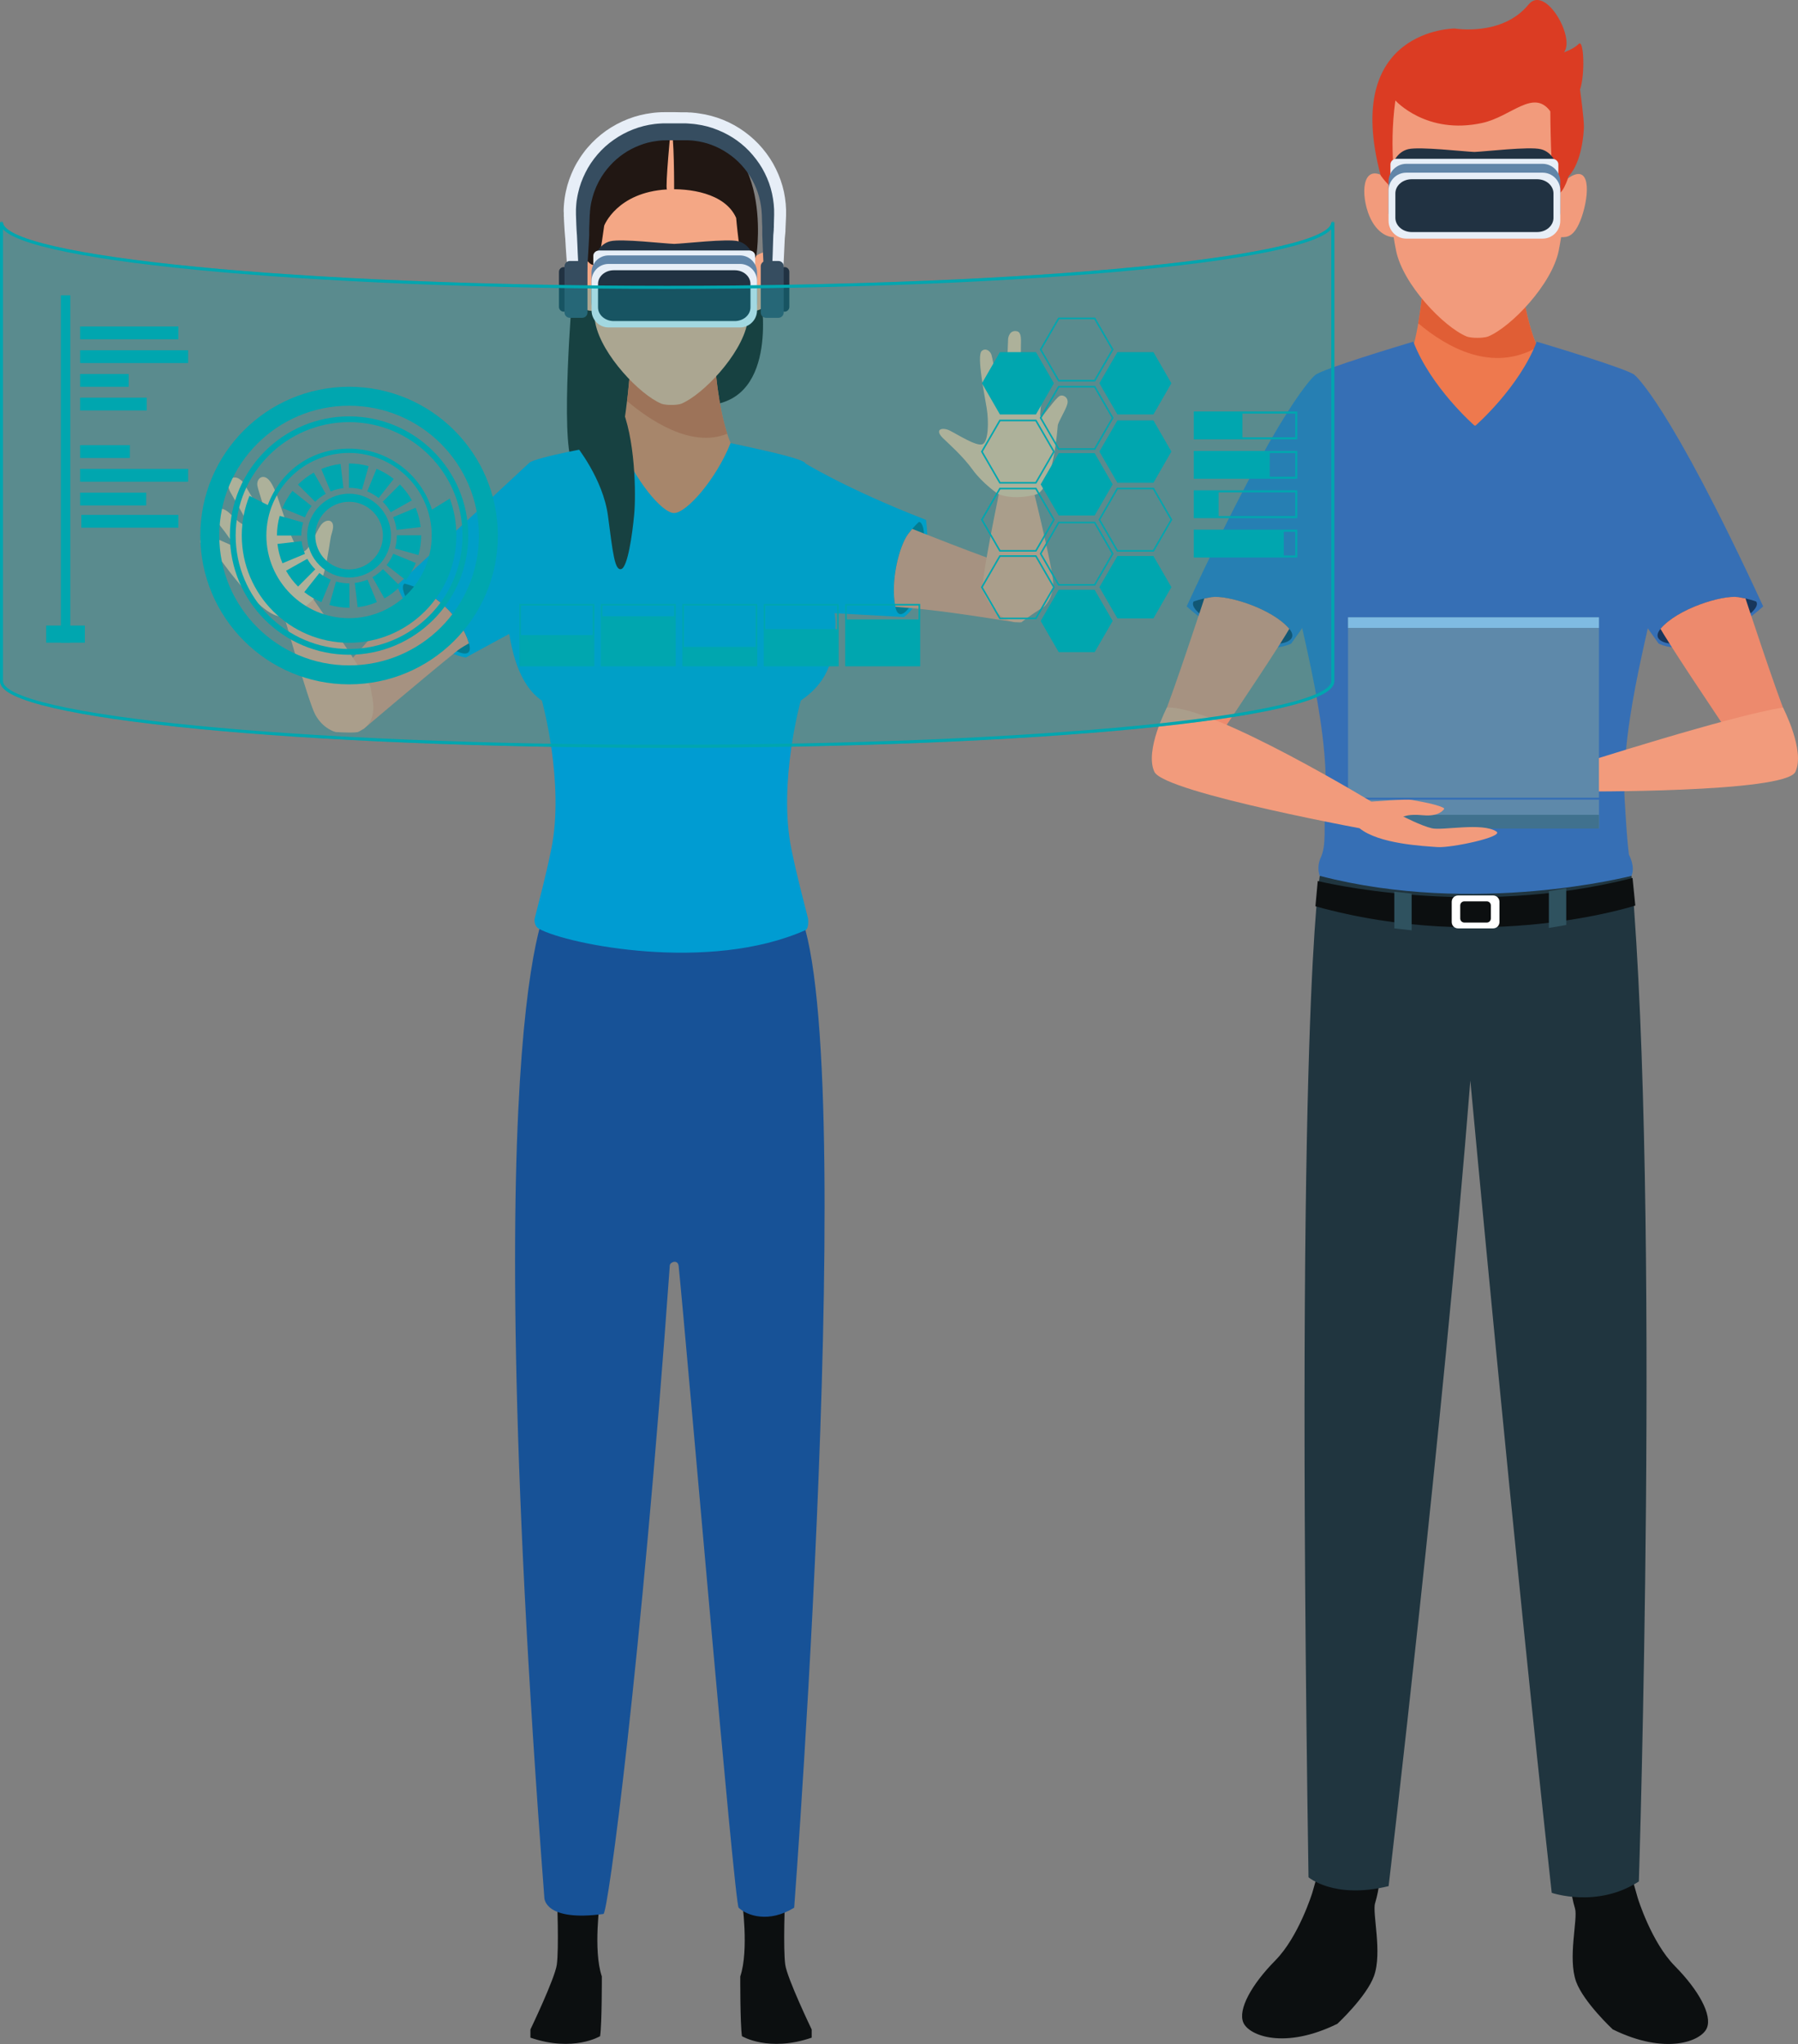 <svg width="449.627" height="511.136" viewBox="0 0 449.627 511.136" fill="none" xmlns="http://www.w3.org/2000/svg" xmlns:xlink="http://www.w3.org/1999/xlink">
	<rect x="0" y="0" width="449.627" height="511.136" fill="#808080" stroke="none"/>
	<desc>
			Created with Pixso.
	</desc>
	<defs/>
	<path id="Vector" d="M408.74 93.76C408.74 93.76 417.15 100.21 440.92 151.64C440.92 151.64 425.62 165.87 414.78 160.95C414.78 160.95 401.62 142.56 400.83 140.35C400.83 140.35 398.28 108.69 408.74 93.76Z" fill="#366FB5" fill-opacity="1" fill-rule="nonzero"/>
	<path id="Vector" d="M436.91 154.04C435.04 155.38 427.19 159.82 424.53 160.47C421.96 161.09 419.4 161.24 417.52 160.94C414.9 160.53 413.57 159.27 415.25 157.26C419.49 152.24 430.62 148.78 434.69 149.34C437.35 149.7 439.18 150.43 439.18 150.43C439.78 151.36 438.74 152.74 436.91 154.04Z" fill="#18365C" fill-opacity="1" fill-rule="nonzero"/>
	<path id="Vector" d="M436.74 189.93C436.74 189.93 423.24 170.02 417.5 160.92C416.41 159.19 415.6 157.9 415.24 157.25C419.47 152.22 430.6 148.76 434.67 149.32L436.5 149.66C436.5 149.66 444.12 172.88 446.66 178.95C446.66 178.95 438.96 188.35 436.74 189.93Z" fill="#ED8A6D" fill-opacity="1" fill-rule="nonzero"/>
	<path id="Vector" d="M328.92 93.76C328.92 93.76 320.51 100.21 296.75 151.64C296.75 151.64 312.04 165.87 322.88 160.95C322.88 160.95 336.05 142.56 336.84 140.35C336.84 140.35 339.39 108.69 328.92 93.76Z" fill="#366FB5" fill-opacity="1" fill-rule="nonzero"/>
	<path id="Vector" d="M300.76 154.04C302.64 155.38 310.47 159.82 313.15 160.47C315.71 161.09 318.28 161.24 320.16 160.94C322.77 160.53 324.11 159.27 322.42 157.26C318.19 152.24 307.06 148.78 302.99 149.34C300.33 149.7 298.49 150.43 298.49 150.43C297.9 151.36 298.93 152.74 300.77 154.04L300.76 154.04Z" fill="#18365C" fill-opacity="1" fill-rule="nonzero"/>
	<path id="Vector" d="M300.92 189.93C300.92 189.93 314.42 170.02 320.16 160.92C321.25 159.19 322.06 157.9 322.42 157.25C318.19 152.22 307.06 148.76 302.99 149.32L301.16 149.66C301.16 149.66 293.54 172.87 291.01 178.95C291.01 178.95 298.7 188.35 300.92 189.93Z" fill="#ED8A6D" fill-opacity="1" fill-rule="nonzero"/>
	<path id="Vector" d="M393.87 477.28C394.62 479.81 392 489.64 394.14 495.55C396.04 500.72 403.3 507.48 403.3 507.48C416.5 513.98 425.4 510.46 426.82 507.19C428.25 503.93 424.76 497.64 418.85 491.66C412.94 485.69 409.56 474.65 409.56 474.65L408.01 469.19C407.86 465.8 404.77 466.57 404.77 466.57C402.41 467.21 400.58 467.26 399.19 467.01C399.19 467.01 397.18 467.53 397.99 472.92C397.99 472.92 395.12 467.68 393.6 465.3C393.6 465.3 391.49 469.19 393.87 477.28Z" fill="#0C0F10" fill-opacity="1" fill-rule="nonzero"/>
	<path id="Vector" d="M343.87 475.88C343.12 478.42 345.73 488.24 343.59 494.15C341.71 499.33 334.44 506.08 334.44 506.08C321.24 512.58 312.34 509.06 310.93 505.8C309.5 502.53 312.99 496.24 318.9 490.26C324.81 484.29 328.19 473.25 328.19 473.25L329.74 467.79C329.9 464.4 332.98 465.19 332.98 465.19C335.35 465.81 337.17 465.86 338.57 465.62C338.57 465.62 340.57 466.13 339.77 471.54C339.77 471.54 342.64 466.3 344.15 463.92C344.15 463.92 346.27 467.8 343.88 475.9L343.87 475.88Z" fill="#0C0F10" fill-opacity="1" fill-rule="nonzero"/>
	<path id="Vector" d="M330.05 219.01C330.05 219.01 323.87 250.94 327.22 469.44C327.22 469.44 333.63 475 347.25 471.66C347.25 471.66 360.83 356.72 367.69 270.21C367.69 270.21 378.49 387.03 388.04 473.33C388.04 473.33 399.41 477.26 409.83 470.49C409.83 470.49 415.19 303.13 407.99 219.01C407.99 219.01 378.78 222.33 368.98 222.33C359.2 222.33 330.03 219.01 330.03 219.01L330.05 219.01Z" fill="#20353F" fill-opacity="1" fill-rule="nonzero"/>
	<path id="Vector" d="M329.53 220.31C329.53 220.31 368.04 229.91 408.25 219.55L408.94 226.45C408.94 226.45 371.75 238.57 328.95 226.63L329.53 220.31Z" fill="#0C0F10" fill-opacity="1" fill-rule="nonzero"/>
	<path id="Vector" d="M353.01 232.64L348.68 232.16L348.68 222.99L353.01 223.46L353.01 232.64Z" fill="#2F525F" fill-opacity="1" fill-rule="nonzero"/>
	<path id="Vector" d="M364.61 223.93L373.39 223.93C374.26 223.93 374.97 224.63 374.97 225.51L374.97 230.58C374.97 231.45 374.26 232.16 373.39 232.16L364.61 232.16C363.74 232.16 363.03 231.45 363.03 230.58L363.03 225.51C363.03 224.63 363.74 223.93 364.61 223.93Z" fill="#FFFFFF" fill-opacity="1" fill-rule="evenodd"/>
	<path id="Vector" d="M366.17 225.4L371.81 225.4C372.37 225.4 372.82 225.86 372.82 226.42L372.82 229.68C372.82 230.24 372.37 230.7 371.81 230.7L366.17 230.7C365.61 230.7 365.16 230.24 365.16 229.68L365.16 226.42C365.16 225.86 365.61 225.4 366.17 225.4Z" fill="#0C0F10" fill-opacity="1" fill-rule="nonzero"/>
	<path id="Vector" d="M391.67 231.31L387.33 232.05L387.33 222.86L391.67 222.12L391.67 231.31Z" fill="#2F525F" fill-opacity="1" fill-rule="nonzero"/>
	<path id="Vector" d="M387.71 88.87C386.4 88.54 384.96 87.81 384.96 87.81C378.12 74.29 379.34 44.39 379.34 44.39C379.34 44.39 356.96 58.04 356.76 61.16C356 73.64 354.42 85.21 352.42 89.45C352.2 89.9 351.35 90.4 350.09 90.93L350.09 117.49L387.05 111.88L387.69 88.88L387.71 88.87Z" fill="#EE794E" fill-opacity="1" fill-rule="nonzero"/>
	<path id="Vector" d="M356.76 61.16C356.32 68.46 355.59 75.46 354.66 80.85C361.92 86.97 373.22 93.27 384.47 86.8C378.17 72.86 379.34 44.39 379.34 44.39C379.34 44.39 356.96 58.04 356.76 61.16Z" fill="#E05E35" fill-opacity="1" fill-rule="nonzero"/>
	<path id="Vector" d="M330.29 214.45C331.75 211.13 330.99 207.44 331.43 200.18C332.64 180.03 323.62 151.83 323.59 146.25C323.49 120.17 328.94 93.77 328.94 93.77C330.62 92.29 350.18 86.41 353.43 85.44C357.82 96.92 368.75 106.44 368.75 106.44C368.78 106.42 368.83 106.39 368.86 106.38C368.91 106.39 368.94 106.42 368.97 106.44C368.97 106.44 379.9 96.93 384.29 85.44C387.55 86.41 407.1 92.3 408.78 93.77C408.78 93.77 414.25 120.17 414.13 146.25C414.1 151.83 405.08 180.03 406.29 200.18C406.73 207.44 406.92 210.11 407.34 213.71C407.34 213.71 409.01 216.67 407.98 219.02C407.98 219.02 368.97 229.17 330.03 219.02C330.03 219.02 329.14 217.03 330.27 214.45L330.29 214.45Z" fill="#366FB5" fill-opacity="1" fill-rule="nonzero"/>
	<path id="Vector" d="M445.87 176.94C445.87 176.94 451.48 187.7 448.98 193.01C446.47 198.31 394.31 197.92 394.31 197.92C394.31 197.92 394.1 194.7 394.28 191.31C394.28 191.31 432.78 178.95 445.87 176.94Z" fill="#F29B7C" fill-opacity="1" fill-rule="nonzero"/>
	<path id="Vector" d="M337.11 154.38L399.85 154.38L399.85 199.48L337.11 199.48L337.11 154.38Z" fill="#5E89AA" fill-opacity="1" fill-rule="evenodd"/>
	<path id="Vector" d="M337.11 154.38L399.85 154.38L399.85 157.02L337.11 157.02L337.11 154.38Z" fill="#7FBBE2" fill-opacity="1" fill-rule="evenodd"/>
	<path id="Vector" d="M339.93 199.97L399.87 199.97L399.87 207.18L339.93 207.18L339.93 199.97Z" fill="#5E89AA" fill-opacity="1" fill-rule="evenodd"/>
	<path id="Vector" d="M339.93 203.76L399.87 203.76L399.87 207.19L339.93 207.19L339.93 203.76Z" fill="#40718E" fill-opacity="1" fill-rule="evenodd"/>
	<path id="Vector" d="M391.67 44.89C391.94 36.94 391.55 30.8 391.55 30.8C390.82 18.26 380.1 15.92 369.45 16.22C358.81 15.92 348.07 18.26 347.36 30.8C347.36 30.8 346.96 36.92 347.24 44.89C341.03 40.18 340.1 47.37 342.12 53.18C343.88 58.16 347.01 59.33 348.51 59.3C348.7 60.44 348.89 61.58 349.12 62.69C350.84 71.16 361.07 81.78 366.74 84.13C366.74 84.13 367.42 84.48 369.45 84.48C371.47 84.48 372.17 84.13 372.17 84.13C377.84 81.78 388.07 71.16 389.79 62.69C390.01 61.58 390.21 60.44 390.39 59.3C391.91 59.33 393.75 59.32 395.51 54.35C397.53 48.54 397.9 40.18 391.69 44.89L391.67 44.89Z" fill="#F29B7C" fill-opacity="1" fill-rule="nonzero"/>
	<path id="Vector" d="M392.28 44.04C392.28 44.04 390.35 50.4 388.91 47.66C387.77 45.48 387.69 27.84 387.69 27.84C383.47 22.1 377.9 29.18 370.65 30.75C356.67 33.81 348.94 25.12 348.94 25.12C347.16 38.15 349.39 46.81 348.47 46.94C347.53 47.05 345.26 43.86 345.26 43.86C335.47 7.13 363.78 7.13 363.78 7.13C363.78 7.13 375.68 9.18 382.23 1.14C386.39 -3.96 393.99 9.37 391.11 13.08C391.11 13.08 393.52 12.27 394.8 10.98C396.09 9.69 396.41 18.7 395.12 22.4C395.12 22.4 396.15 29.83 396.09 31.89C396.04 33.12 395.65 40.44 392.28 44.06L392.28 44.04Z" fill="#DB3C23" fill-opacity="1" fill-rule="nonzero"/>
	<path id="Vector" d="M385.26 37.3C382.35 36.6 371.2 37.92 368.71 38C366.22 37.92 355.06 36.62 352.16 37.3C349.24 38 348.28 40.99 348.28 40.99L368.72 42.01L389.16 40.99C389.16 40.99 388.19 38 385.29 37.3L385.26 37.3Z" fill="#213242" fill-opacity="1" fill-rule="nonzero"/>
	<path id="Vector" d="M389.7 44.54C389.7 45.3 389.01 45.93 388.18 45.93L349.23 45.93C348.39 45.93 347.71 45.3 347.71 44.54L347.71 41.1C347.71 40.34 348.39 39.71 349.23 39.71L388.18 39.71C389.01 39.71 389.7 40.34 389.7 41.1L389.7 44.54Z" fill="#E7EEF7" fill-opacity="1" fill-rule="nonzero"/>
	<path id="Vector" d="M351.67 40.97L385.75 40.97C388.2 40.97 390.18 42.96 390.18 45.41L390.18 53.03C390.18 55.48 388.2 57.47 385.75 57.47L351.67 57.47C349.22 57.47 347.24 55.48 347.24 53.03L347.24 45.41C347.24 42.96 349.22 40.97 351.67 40.97Z" fill="#6185A8" fill-opacity="1" fill-rule="evenodd"/>
	<path id="Vector" d="M351.67 43.18L385.75 43.18C388.2 43.18 390.18 45.16 390.18 47.61L390.18 55.23C390.18 57.68 388.2 59.67 385.75 59.67L351.67 59.67C349.22 59.67 347.24 57.68 347.24 55.23L347.24 47.61C347.24 45.16 349.22 43.18 351.67 43.18Z" fill="#E7EEF7" fill-opacity="1" fill-rule="evenodd"/>
	<path id="Vector" d="M388.48 54.47C388.48 56.43 386.66 58.03 384.4 58.03L353.02 58.03C350.78 58.03 348.94 56.43 348.94 54.47L348.94 48.37C348.94 46.41 350.76 44.82 353.02 44.82L384.4 44.82C386.64 44.82 388.48 46.41 388.48 48.37L388.48 54.47Z" fill="#213242" fill-opacity="1" fill-rule="nonzero"/>
	<path id="Vector" d="M291.8 176.94C291.8 176.94 286.18 187.7 288.68 193.01C291.19 198.31 344.4 207.95 344.4 207.95C344.4 207.95 344.61 204.72 344.43 201.35C344.43 201.35 303.32 176.26 291.8 176.94Z" fill="#F29B7C" fill-opacity="1" fill-rule="nonzero"/>
	<path id="Vector" d="M342.94 200.45C342.94 200.45 351.63 199.78 353.02 200.03C354.42 200.27 357.09 200.76 358.78 201.23C360.46 201.71 361.31 202.08 361.13 202.3C360.95 202.55 359.87 204.23 355.89 203.87C351.91 203.5 351.4 204.22 350.87 204.16C350.87 204.16 355.39 206.5 358.05 207.12C360.71 207.76 370.71 205.6 374.21 207.94C376.2 209.26 362.88 212.07 359.49 211.83C356.12 211.58 344.79 211.07 339.96 207.1L342.95 200.44L342.94 200.45Z" fill="#F29B7C" fill-opacity="1" fill-rule="nonzero"/>
	<path id="Vector" d="M143.09 73.94C143.09 73.94 140.13 109.42 143.09 115.75L155.11 115.75L162.33 92.09L152.08 75.35L143.09 73.96L143.09 73.94Z" fill="#211713" fill-opacity="1" fill-rule="nonzero"/>
	<path id="Vector" d="M190.25 73.94C190.25 73.94 194.91 99.74 177.44 101.28L177.44 90.93L186.71 72.38L190.25 73.94Z" fill="#211713" fill-opacity="1" fill-rule="nonzero"/>
	<path id="Vector" d="M200.23 115.2C200.23 115.2 210.96 122.02 231.57 130.01C231.57 130.01 234.15 148.24 226.06 154.3C226.06 154.3 205.65 153.19 198.44 152.77C198.44 152.77 194.69 128.41 200.23 115.2Z" fill="#009CD2" fill-opacity="1" fill-rule="nonzero"/>
	<path id="Vector" d="M231.08 134.5C231.08 136.82 230.96 143.38 230.17 145.97C229.4 148.46 228.34 150.66 227.29 152.04C225.83 153.95 224.42 154.32 223.9 151.75C222.61 145.31 224.86 136.61 227.06 133.59C228.5 131.62 229.81 130.52 229.81 130.52C230.67 130.58 231.08 132.24 231.1 134.52L231.08 134.5Z" fill="#066B84" fill-opacity="1" fill-rule="nonzero"/>
	<path id="Vector" d="M254.01 155.64C254.01 155.64 235.72 152.62 227.29 152.03C225.68 151.9 224.49 151.81 223.9 151.74C222.61 145.3 224.86 136.6 227.06 133.58L228.11 132.25C228.11 132.25 246.44 139.56 251.49 141.02C251.49 141.02 254.01 152.88 254.01 155.62L254.01 155.64Z" fill="#ED8A6D" fill-opacity="1" fill-rule="nonzero"/>
	<path id="Vector" d="M250.51 120.03C250.51 120.03 245.01 146.07 245.77 147.77C246.53 149.47 249.57 156.05 255.43 155.62C255.43 155.62 257.43 153.95 261.12 151.71C261.12 151.71 263.38 149.73 263.38 145.84C263.38 142.43 258.08 121.15 258.08 121.15L250.51 120.01L250.51 120.03Z" fill="#F29B7C" fill-opacity="1" fill-rule="nonzero"/>
	<path id="Vector" d="M249.56 123.51C249.56 123.51 245.68 120.87 243.22 117.45C240.76 114.03 236.98 110.72 235.82 109.58C233.54 107.34 235.64 106.74 237.52 107.68C239.66 108.76 244.16 111.66 245.66 111.1C247.18 110.52 247.3 105.45 246.74 102.04C246.18 98.62 244.22 88.99 245.48 87.79C246.36 86.96 247.56 87.61 247.94 88.73C248.32 89.87 250.38 102.37 251.16 101.81C251.51 101.55 252.1 84.72 252.1 84.72C252.1 84.72 252.33 82.36 254.38 82.86C255.11 83.04 255.32 84 255.32 85.13C255.32 86.27 255 100.79 255.32 101.81C255.32 101.81 256.55 101.44 257.6 97.65C258.6 93.99 260.53 95.19 261.1 95.75C261.68 96.31 260.54 99.29 260.35 101.19C260.16 103.08 259.97 104.19 260.35 104.28C260.73 104.37 263.96 99.41 265.1 98.97C265.84 98.66 267.3 99.36 266.92 100.97C266.54 102.58 264.61 105.44 264.51 106.47C264.51 106.47 263.37 122.87 258.83 123.72C258.83 123.72 253.66 125.21 249.55 123.51L249.56 123.51Z" fill="#F7B692" fill-opacity="1" fill-rule="nonzero"/>
	<path id="Vector" d="M132.39 115.7C132.39 115.7 118.59 128.61 99.22 146.39C99.22 146.39 105.69 162.75 116.5 164.42C116.5 164.42 132.78 155.44 134.83 154.71C134.83 154.71 138.39 130.02 132.39 115.72L132.39 115.7Z" fill="#009CD2" fill-opacity="1" fill-rule="nonzero"/>
	<path id="Vector" d="M101.98 150.43C103.16 152.65 106.25 156.46 108.33 158.52C110.33 160.51 112.47 162.06 114.19 162.85C116.56 163.95 118.09 163.57 117.27 160.85C115.22 154.03 109.01 149.26 105.35 147.48C102.97 146.33 101.16 145.95 101.16 145.95C100.36 146.45 100.81 148.24 101.96 150.43L101.98 150.43Z" fill="#066B84" fill-opacity="1" fill-rule="nonzero"/>
	<path id="Vector" d="M90.85 182.34C90.85 182.34 105.72 169.7 114.17 162.87C115.52 161.77 116.74 161.24 117.26 160.86C115.21 154.05 109 149.28 105.34 147.5L103.67 146.77C103.67 146.77 89.86 163.1 85.79 167.07C85.79 167.07 89.42 179.69 90.83 182.34L90.85 182.34Z" fill="#ED8A6D" fill-opacity="1" fill-rule="nonzero"/>
	<path id="Vector" d="M76.04 146.51C76.04 146.51 92.56 170.07 92.72 172.09C92.87 174.11 95.33 180.47 89.5 183.06C89.5 183.06 88.62 183.34 83.94 183.06C83.94 183.06 80.77 182.34 78.79 178.62C77.06 175.35 70.12 150.9 70.12 150.9L76.03 146.51L76.04 146.51Z" fill="#F29B7C" fill-opacity="1" fill-rule="nonzero"/>
	<path id="Vector" d="M78.73 149.35C78.73 149.35 80.9 144.81 81.71 140.33C82.75 134.56 82.54 134.68 83.06 133.03C84.09 129.73 81.54 129.5 80.2 131.37C78.7 133.5 77.41 137.77 75.68 137.99C73.95 138.22 71.67 130.96 70.47 127.43C69.27 123.87 68.04 119.83 66.23 119.33C64.97 118.98 64.14 120.21 64.37 121.49C64.58 122.76 67.04 129.57 66.32 129.37C65.88 129.25 60.87 120.67 60.87 120.67C60.87 120.67 59.14 118.41 57.44 119.92C56.83 120.47 56.99 121.9 57.56 122.99C58.14 124.08 61.94 130.46 62.16 131.6C62.16 131.6 60.8 131.87 57.87 128.78C55.04 125.79 53.8 127.93 53.55 128.76C53.3 129.6 55.63 132.07 56.79 133.77C57.94 135.49 58.94 136.23 58.63 136.52C58.31 136.81 52.69 133.71 51.37 133.86C50.5 133.96 49.47 135.37 50.64 136.72C51.82 138.07 55.13 139.8 55.76 140.76C55.76 140.76 66.26 155.56 71.05 154.06C71.05 154.06 75.68 153.13 78.75 149.4L78.73 149.35Z" fill="#F7B692" fill-opacity="1" fill-rule="nonzero"/>
	<path id="Vector" d="M150.07 475.14C150.07 475.14 148.26 487.64 150.5 494.24C150.5 494.24 150.54 505.98 150.07 509.18C150.07 509.18 143.39 513.25 132.64 509.55L132.64 507.51C132.64 507.51 138.77 494.73 139.24 491.3C139.79 487.35 139.32 475.18 139.3 473.15C139.3 473.15 138.89 472.04 139.61 471.11C139.61 471.11 146.3 473.79 150.68 472.13C150.68 472.13 151.47 472.68 150.06 475.14L150.07 475.14Z" fill="#0C0F10" fill-opacity="1" fill-rule="nonzero"/>
	<path id="Vector" d="M185.54 475.14C185.54 475.14 187.35 487.64 185.12 494.24C185.12 494.24 185.07 505.98 185.54 509.18C185.54 509.18 192.23 513.25 202.98 509.55L202.98 507.51C202.98 507.51 196.84 494.73 196.37 491.3C195.82 487.35 196.3 475.18 196.31 473.15C196.31 473.15 196.72 472.04 196.01 471.11C196.01 471.11 189.31 473.79 184.94 472.13C184.94 472.13 184.15 472.68 185.56 475.14L185.54 475.14Z" fill="#0C0F10" fill-opacity="1" fill-rule="nonzero"/>
	<path id="Vector" d="M137.89 224.28C137.89 224.28 118.68 245.87 136.13 474.61C136.13 474.61 136.13 480.62 150.91 478.62C152.03 478.46 160.35 416.23 167.5 316.42C167.56 315.59 169.52 314.86 169.71 316.59C171.77 336.91 183.66 476.05 184.71 477.05C186.79 479.04 192.24 480.97 198.6 477.05C198.6 477.05 216.34 243 197.63 224.28L137.89 224.28Z" fill="#175297" fill-opacity="1" fill-rule="nonzero"/>
	<path id="Vector" d="M186.71 112.45C185.42 112.13 183.19 111.95 183.19 111.95C177.1 98.69 178.18 69.37 178.18 69.37C178.18 69.37 158.2 82.76 158.03 85.82C157.34 98.06 155.93 109.42 154.14 113.56C153.96 114 151.68 114.5 150.44 115.02L150.44 141.06L186.7 135.55L186.7 112.45L186.71 112.45Z" fill="#EE794E" fill-opacity="1" fill-rule="nonzero"/>
	<path id="Vector" d="M158.04 85.82C157.75 90.97 157.34 95.95 156.83 100.3C162.13 104.8 172.77 112.21 181.87 108.46C179.71 101.75 178.77 92.74 178.39 85.07L161.37 81.88C159.42 83.6 158.1 85.04 158.06 85.82L158.04 85.82Z" fill="#E05E35" fill-opacity="1" fill-rule="nonzero"/>
	<path id="Vector" d="M188.63 64.31C188.88 56.89 188.5 51.16 188.5 51.16C187.84 39.46 177.83 37.29 167.88 37.56C157.95 37.29 147.94 39.46 147.26 51.16C147.26 51.16 146.9 56.87 147.14 64.31C141.34 59.93 140.63 67.17 142.52 72.59C144.16 77.24 146.93 77.78 148.34 77.75C148.51 78.82 148.69 79.88 148.9 80.91C150.51 88.82 160.06 98.72 165.35 100.93C165.35 100.93 165.98 101.26 167.88 101.26C169.78 101.26 170.42 100.93 170.42 100.93C175.7 98.74 185.26 88.82 186.86 80.91C187.08 79.88 187.26 78.82 187.43 77.75C188.84 77.78 191.28 78.12 192.92 73.49C194.81 68.07 194.43 59.93 188.63 64.31Z" fill="#F4A785" fill-opacity="1" fill-rule="nonzero"/>
	<path id="Vector" d="M145.32 63.36C145.32 63.36 147.43 66.33 148.31 66.24C149.17 66.12 149.43 68.6 151.09 56.43C151.09 56.43 154.26 48.11 166.77 47.37C172.12 47.05 181.28 48.16 184.09 54.49C184.09 54.49 185 64.88 186.06 66.9C187.41 69.46 189.2 63.53 189.2 63.53C189.2 63.53 194.03 30.62 167.87 31.67C167.87 31.67 139.68 29.8 145.32 63.36Z" fill="#211713" fill-opacity="1" fill-rule="nonzero"/>
	<path id="Vector" d="M184.09 111.65C175.84 109.86 167.88 108.49 167.88 108.49C167.88 108.49 159.79 109.83 151.09 111.57L151.09 135.55L184.09 135.55L184.09 111.65Z" fill="#EE794E" fill-opacity="1" fill-rule="nonzero"/>
	<path id="Vector" d="M202.08 229.76C200.93 225.07 199.41 219.69 197.9 212.31C194.53 195.76 200.24 175.2 200.24 175.2C206.26 171.05 208.97 165.89 208.93 155.65C208.9 150.67 201.34 115.72 201.34 115.72C199.65 114.37 189.66 112.33 182.69 110.8C179.09 119.86 171.68 128.29 168.57 128.29C165.45 128.29 158.67 119.8 155.04 110.8C149.46 111.37 134.03 114.38 132.39 115.7C132.39 115.7 126.2 149.57 126.78 154.52C127.7 162.25 129.51 171.07 135.52 175.21C135.52 175.21 141.23 195.77 137.86 212.33C136.36 219.71 134.84 225.08 133.69 229.77C133.69 229.77 133.41 231.54 134.87 232.31C142.16 236.23 177.42 243.27 201.41 232.6C202.34 232.19 202.08 229.77 202.08 229.77L202.08 229.76Z" fill="#009CD2" fill-opacity="1" fill-rule="nonzero"/>
	<path id="Vector" d="M167.76 31.99C167.76 31.99 166.32 46.79 166.78 47.37C167.23 47.95 167.84 48.01 168.58 47.61C168.58 47.61 168.64 33.02 167.76 31.99Z" fill="#F4A785" fill-opacity="1" fill-rule="nonzero"/>
	<path id="Vector" d="M142.11 69.74C142.02 68.87 141.95 68 141.87 67.15L141.67 64.57C141.6 63.71 141.55 62.84 141.49 61.98L141.34 59.39L141.34 59.58L141.22 58.07C141.19 57.82 141.19 57.6 141.17 57.37L141.13 56.69L141.05 55.32L141.02 54.64L141.02 54.31L140.99 54.14L140.99 54.09L140.99 53.21L140.96 52.88C140.96 52.76 140.96 52.62 140.96 52.49C140.98 51.95 140.99 51.41 141.05 50.91L141.13 50.15L141.23 49.39C141.29 48.87 141.42 48.39 141.51 47.87C141.93 45.86 142.63 43.91 143.54 42.05C143.75 41.58 144.03 41.14 144.27 40.69C144.54 40.25 144.8 39.81 145.09 39.37C145.38 38.94 145.67 38.51 145.99 38.1C146.14 37.89 146.29 37.69 146.46 37.48L146.96 36.89C148.31 35.31 149.86 33.91 151.54 32.71C153.25 31.51 155.08 30.53 157.03 29.77C158.97 29.01 161 28.51 163.07 28.25C163.33 28.22 163.59 28.19 163.84 28.16L164.62 28.1C165.14 28.05 165.65 28.05 166.17 28.05C166.44 28.05 166.65 28.05 166.88 28.05L168.93 28.05L170.3 28.08L171.74 28.08L172.42 28.13L172.79 28.13L173.2 28.17L174.02 28.25C174.28 28.28 174.53 28.33 174.79 28.36C176.84 28.64 178.86 29.18 180.78 29.95C182.69 30.72 184.51 31.73 186.18 32.94C187.84 34.16 189.37 35.55 190.68 37.12C192 38.68 193.14 40.4 194.03 42.24C194.93 44.07 195.61 46 196.04 47.98C196.45 49.95 196.64 51.98 196.57 53.99L196.45 56.72L196.42 57.41L196.42 57.95L196.39 58L196.39 58.16L196.26 59.53L196.26 59.44C196.23 60.31 196.19 61.17 196.14 62.02L196.02 64.6C195.98 65.47 195.93 66.33 195.89 67.18C195.84 68.05 195.79 68.92 195.73 69.77L192.64 69.77C192.56 68.92 192.51 68.07 192.45 67.2C192.39 66.33 192.33 65.47 192.29 64.62L192.13 62.04C192.09 61.17 192.03 60.31 192 59.46L192 57.8C192 57.8 191.98 57.94 192 57.86L192 57.42L191.95 56.74L191.83 54.02C191.74 52.39 191.48 50.78 191.03 49.24C190.59 47.69 189.95 46.21 189.16 44.82C188.38 43.42 187.41 42.14 186.33 40.97C185.26 39.81 184.04 38.79 182.72 37.92C181.41 37.04 180 36.33 178.53 35.8C178.16 35.64 177.78 35.55 177.42 35.42C177.04 35.3 176.66 35.2 176.3 35.11C175.54 34.95 174.76 34.79 173.99 34.72C173.79 34.7 173.59 34.67 173.41 34.66L172.88 34.63L172.61 34.63L172.55 34.6L166.93 34.6C166.7 34.61 166.46 34.61 166.27 34.63C165.88 34.64 165.5 34.64 165.1 34.69L164.53 34.73C164.33 34.75 164.15 34.78 163.95 34.81C162.42 35.01 160.9 35.4 159.46 35.96C158.01 36.53 156.62 37.24 155.34 38.14C154.06 39.02 152.87 40.03 151.82 41.19C150.75 42.34 149.83 43.6 149.07 44.97L148.78 45.48C148.69 45.65 148.61 45.83 148.52 46.02C148.34 46.37 148.19 46.73 148.04 47.09C147.87 47.46 147.75 47.82 147.6 48.19C147.47 48.57 147.34 48.93 147.23 49.31C147.13 49.69 147.02 50.07 146.93 50.47L146.79 51.04L146.68 51.63C146.61 52.04 146.56 52.39 146.52 52.77C146.52 52.86 146.49 52.96 146.49 53.06L146.46 53.4L146.41 54.08L146.27 56.74L146.23 57.42C146.23 57.65 146.2 57.89 146.2 58.07L146.15 59.29L146.15 59.47L145.97 62.05C145.91 62.92 145.83 63.78 145.76 64.63L145.53 67.22C145.44 68.08 145.36 68.93 145.26 69.8L142.16 69.8L142.11 69.74Z" fill="#E7EEF7" fill-opacity="1" fill-rule="nonzero"/>
	<path id="Vector" d="M144.76 68.14C144.7 67.35 144.65 66.56 144.6 65.77L144.48 63.4C144.44 62.61 144.41 61.82 144.38 61.03L144.27 58.67L144.27 58.79C144.24 58.35 144.21 57.89 144.18 57.45C144.16 57.22 144.16 57.03 144.15 56.81L144.12 56.19L144.03 53.65L144.03 52.71C144.03 52.61 144.03 52.49 144.03 52.36C144.06 51.89 144.07 51.42 144.12 50.98L144.19 50.3L144.3 49.63C144.36 49.17 144.47 48.73 144.56 48.29C144.94 46.52 145.58 44.79 146.4 43.16C147.2 41.52 148.25 40 149.43 38.62C150.63 37.22 152 35.99 153.5 34.95C155.01 33.88 156.63 33.02 158.35 32.35C160.06 31.68 161.85 31.24 163.68 31.01C163.9 30.98 164.13 30.95 164.36 30.94L165.04 30.89C165.5 30.85 165.95 30.85 166.41 30.85C166.65 30.85 166.85 30.85 167.05 30.85L171.47 30.85C171.89 30.88 172.27 30.88 172.77 30.94L173.49 31C173.71 31.03 173.94 31.06 174.17 31.09C175.98 31.33 177.77 31.8 179.45 32.49C181.16 33.17 182.76 34.04 184.25 35.1C185.73 36.16 187.08 37.39 188.25 38.79C189.42 40.17 190.45 41.67 191.25 43.3C192.06 44.92 192.68 46.62 193.06 48.39C193.44 50.15 193.64 51.94 193.59 53.73L193.52 56.24L193.52 56.86L193.49 57.18L193.49 57.54L193.38 58.79L193.38 58.73L193.23 63.46C193.2 64.25 193.17 65.04 193.14 65.83L193.05 68.2L191.04 68.2L190.92 65.85C190.87 65.06 190.84 64.27 190.81 63.48L190.62 58.74L190.62 57.24C190.62 57.24 190.62 57.31 190.62 57.27L190.62 56.86L190.59 56.24L190.51 53.75C190.45 52.2 190.22 50.68 189.81 49.19C189.42 47.72 188.81 46.29 188.08 44.97C187.35 43.63 186.44 42.4 185.42 41.28C184.4 40.15 183.24 39.17 181.99 38.33C180.75 37.48 179.39 36.78 177.98 36.25C176.57 35.72 175.11 35.37 173.61 35.2L173.05 35.14L172.51 35.11C172.2 35.08 171.73 35.08 171.33 35.08L167.02 35.08C166.81 35.08 166.59 35.08 166.41 35.1C166.03 35.1 165.67 35.1 165.29 35.14L164.72 35.19L164.16 35.27C162.67 35.46 161.22 35.83 159.84 36.39C158.45 36.94 157.1 37.62 155.89 38.48C154.66 39.33 153.52 40.32 152.52 41.45C151.51 42.55 150.62 43.78 149.9 45.11C149.72 45.44 149.54 45.77 149.39 46.11C149.22 46.44 149.07 46.79 148.93 47.14C148.78 47.49 148.66 47.84 148.52 48.2C148.42 48.57 148.28 48.92 148.19 49.28C148.1 49.65 147.99 50.01 147.91 50.39L147.79 50.95L147.7 51.51C147.63 51.89 147.61 52.26 147.57 52.61C147.57 52.7 147.53 52.79 147.53 52.88L147.53 53.2L147.47 53.82L147.38 56.28L147.35 56.9C147.35 57.12 147.34 57.33 147.34 57.51C147.34 57.89 147.34 58.29 147.34 58.67L147.34 58.79L147.22 61.16C147.17 61.95 147.14 62.74 147.08 63.52L146.93 65.89C146.87 66.68 146.82 67.47 146.75 68.26L144.74 68.26L144.76 68.14Z" fill="#364D60" fill-opacity="1" fill-rule="nonzero"/>
	<path id="Vector" d="M184.57 60.32C181.76 59.65 171.01 60.93 168.61 60.99C166.21 60.93 155.46 59.65 152.65 60.32C149.84 60.99 148.92 63.87 148.92 63.87L168.61 64.86L188.31 63.87C188.31 63.87 187.37 60.99 184.57 60.32Z" fill="#213242" fill-opacity="1" fill-rule="nonzero"/>
	<path id="Vector" d="M188.84 67.31C188.84 68.05 188.19 68.64 187.38 68.64L149.83 68.64C149.02 68.64 148.37 68.05 148.37 67.31L148.37 63.98C148.37 63.24 149.02 62.64 149.83 62.64L187.38 62.64C188.19 62.64 188.84 63.24 188.84 63.98L188.84 67.31Z" fill="#E7EEF7" fill-opacity="1" fill-rule="nonzero"/>
	<path id="Vector" d="M152.18 63.87L185.04 63.87C187.4 63.87 189.31 65.78 189.31 68.14L189.31 75.49C189.31 77.85 187.4 79.76 185.04 79.76L152.18 79.76C149.83 79.76 147.91 77.85 147.91 75.49L147.91 68.14C147.91 65.78 149.83 63.87 152.18 63.87Z" fill="#6185A8" fill-opacity="1" fill-rule="evenodd"/>
	<path id="Vector" d="M152.2 66L185.04 66C187.4 66 189.31 67.91 189.31 70.27L189.31 77.62C189.31 79.97 187.4 81.88 185.04 81.88L152.2 81.88C149.84 81.88 147.93 79.97 147.93 77.62L147.93 70.27C147.93 67.91 149.84 66 152.2 66Z" fill="#E7EEF7" fill-opacity="1" fill-rule="nonzero"/>
	<path id="Vector" d="M187.67 76.87C187.67 78.76 185.91 80.29 183.74 80.29L153.49 80.29C151.32 80.29 149.55 78.76 149.55 76.87L149.55 71C149.55 69.11 151.32 67.58 153.49 67.58L183.74 67.58C185.91 67.58 187.67 69.11 187.67 71L187.67 76.87Z" fill="#213242" fill-opacity="1" fill-rule="nonzero"/>
	<path id="Vector" d="M197.39 76.74C197.39 77.4 196.86 77.94 196.19 77.94C195.52 77.94 194.99 77.4 194.99 76.74L194.99 67.99C194.99 67.32 195.52 66.79 196.19 66.79C196.86 66.79 197.39 67.32 197.39 67.99L197.39 76.74Z" fill="#213242" fill-opacity="1" fill-rule="nonzero"/>
	<path id="Vector" d="M191.57 65.26L194.64 65.26C195.38 65.26 195.98 65.85 195.98 66.59L195.98 78.15C195.98 78.88 195.38 79.48 194.64 79.48L191.57 79.48C190.83 79.48 190.24 78.89 190.24 78.15L190.24 66.59C190.24 65.86 190.83 65.26 191.57 65.26Z" fill="#364D60" fill-opacity="1" fill-rule="nonzero"/>
	<path id="Vector" d="M139.78 76.74C139.78 77.4 140.31 77.94 140.98 77.94C141.64 77.94 142.17 77.4 142.17 76.74L142.17 67.99C142.17 67.32 141.64 66.79 140.98 66.79C140.31 66.79 139.78 67.32 139.78 67.99L139.78 76.74Z" fill="#213242" fill-opacity="1" fill-rule="nonzero"/>
	<path id="Vector" d="M142.51 65.26L145.58 65.26C146.32 65.26 146.91 65.85 146.91 66.59L146.91 78.15C146.91 78.88 146.32 79.48 145.58 79.48L142.51 79.48C141.78 79.48 141.17 78.89 141.17 78.15L141.17 66.59C141.17 65.86 141.76 65.26 142.51 65.26Z" fill="#364D60" fill-opacity="1" fill-rule="nonzero"/>
	<path id="Vector" d="M144.01 111.37C144.01 111.37 150.83 119.74 152.04 129.03C153.26 138.33 153.72 142.72 155.34 142.31C156.96 141.9 158.13 133.65 158.59 128.67C159.06 123.69 158.91 109.37 155.17 101.26L144 111.37L144.01 111.37Z" fill="#211713" fill-opacity="1" fill-rule="nonzero"/>
	<g opacity="0.3" style="mix-blend-mode:multiply">
		<path id="Vector" d="M166.84 71.86C74.9 71.86 0.37 64.59 0.37 55.6L0.37 170.34C0.37 179.33 74.9 186.62 166.84 186.62C258.77 186.62 333.3 179.33 333.3 170.34L333.3 55.6C333.3 64.59 258.77 71.86 166.84 71.86Z" fill="#00A6AF" fill-opacity="1" fill-rule="nonzero"/>
		<path id="Vector" d="M0.37 55.6L0.37 170.34C0.37 179.33 74.9 186.62 166.84 186.62C258.77 186.62 333.3 179.33 333.3 170.34L333.3 55.6C333.3 64.59 258.77 71.86 166.84 71.86C74.9 71.86 0.37 64.59 0.37 55.6Z" stroke="#00A6AF" stroke-opacity="1" stroke-width="0.759" stroke-linejoin="round"/>
	</g>
	<path id="Vector" d="M0.37 55.6L0.37 170.34C0.37 179.33 74.9 186.62 166.84 186.62C258.77 186.62 333.3 179.33 333.3 170.34L333.3 55.6C333.3 64.59 258.77 71.86 166.84 71.86C74.9 71.86 0.37 64.59 0.37 55.6Z" stroke="#00A6AF" stroke-opacity="1" stroke-width="0.759"/>
	<path id="Vector" d="M112.47 124.68L108.02 127.44C105.26 118.62 97.01 112.19 87.3 112.19C77.58 112.19 70.04 118.07 66.96 126.3L62.38 123.99C61.15 127.06 60.46 130.42 60.46 133.91C60.46 148.7 72.5 160.74 87.3 160.74C102.09 160.74 114.13 148.7 114.13 133.91C114.13 130.66 113.55 127.55 112.49 124.66L112.47 124.68ZM87.28 113.26C98.67 113.26 107.95 122.54 107.95 133.92C107.95 145.31 98.67 154.59 87.28 154.59C75.89 154.59 66.61 145.31 66.61 133.92C66.61 122.54 75.89 113.26 87.28 113.26ZM65.96 129.76C66.01 129.49 66.07 129.22 66.14 128.94C66.08 129.22 66.02 129.49 65.96 129.76Z" fill="#00A6AF" fill-opacity="1" fill-rule="nonzero"/>
	<path id="Vector" d="M87.3 96.72C66.75 96.72 50.09 113.38 50.09 133.92C50.09 154.47 66.75 171.13 87.3 171.13C107.84 171.13 124.5 154.47 124.5 133.92C124.5 113.38 107.84 96.72 87.3 96.72ZM87.3 166.39C69.36 166.39 54.83 151.86 54.83 133.92C54.83 115.99 69.36 101.46 87.3 101.46C105.23 101.46 119.76 115.99 119.76 133.92C119.76 151.86 105.23 166.39 87.3 166.39Z" fill="#00A6AF" fill-opacity="1" fill-rule="nonzero"/>
	<path id="Vector" d="M87.3 104.12C70.87 104.12 57.49 117.49 57.49 133.92C57.49 150.36 70.87 163.73 87.3 163.73C103.73 163.73 117.1 150.36 117.1 133.92C117.1 117.49 103.73 104.12 87.3 104.12ZM87.3 162.29C71.65 162.29 58.93 149.57 58.93 133.92C58.93 118.28 71.65 105.56 87.3 105.56C102.94 105.56 115.66 118.28 115.66 133.92C115.66 149.57 102.94 162.29 87.3 162.29Z" fill="#00A6AF" fill-opacity="1" fill-rule="nonzero"/>
	<path id="Vector" d="M88.72 145.8L89.44 151.84C91.09 151.65 92.72 151.22 94.25 150.57L91.9 144.95C90.88 145.37 89.8 145.66 88.71 145.78L88.72 145.8Z" fill="#00A6AF" fill-opacity="1" fill-rule="nonzero"/>
	<path id="Vector" d="M93.14 144.34L96.13 149.64C97.59 148.82 98.91 147.8 100.1 146.62L95.77 142.32C94.99 143.11 94.1 143.78 93.14 144.33L93.14 144.34Z" fill="#00A6AF" fill-opacity="1" fill-rule="nonzero"/>
	<path id="Vector" d="M87.3 145.88C86.19 145.88 85.08 145.72 84.03 145.42L82.37 151.28C83.97 151.74 85.64 151.97 87.31 151.97L87.4 151.97L87.36 145.88L87.31 145.88L87.3 145.88Z" fill="#00A6AF" fill-opacity="1" fill-rule="nonzero"/>
	<path id="Vector" d="M96.68 141.32L101.46 145.09C102.5 143.76 103.35 142.32 103.97 140.79L98.34 138.48C97.91 139.5 97.36 140.45 96.66 141.34L96.68 141.32Z" fill="#00A6AF" fill-opacity="1" fill-rule="nonzero"/>
	<path id="Vector" d="M75.42 135.32L69.38 136.02C69.57 137.67 69.98 139.3 70.64 140.85L76.26 138.51C75.83 137.49 75.56 136.41 75.42 135.32Z" fill="#00A6AF" fill-opacity="1" fill-rule="nonzero"/>
	<path id="Vector" d="M76.85 139.74L71.53 142.72C72.35 144.17 73.36 145.51 74.54 146.68L78.84 142.37C78.05 141.58 77.38 140.7 76.85 139.74Z" fill="#00A6AF" fill-opacity="1" fill-rule="nonzero"/>
	<path id="Vector" d="M79.87 143.29L76.09 148.06C77.39 149.1 78.85 149.95 80.39 150.58L82.71 144.96C81.69 144.54 80.74 143.98 79.87 143.29Z" fill="#00A6AF" fill-opacity="1" fill-rule="nonzero"/>
	<path id="Vector" d="M90.53 122.43L92.18 116.57C90.61 116.13 88.95 115.9 87.26 115.9L87.26 121.99L87.31 121.99C88.4 121.99 89.5 122.14 90.53 122.43Z" fill="#00A6AF" fill-opacity="1" fill-rule="nonzero"/>
	<path id="Vector" d="M81.45 123.49L78.47 118.18C77.01 119 75.68 120 74.51 121.18L78.82 125.48C79.61 124.69 80.49 124.02 81.45 123.49Z" fill="#00A6AF" fill-opacity="1" fill-rule="nonzero"/>
	<path id="Vector" d="M85.88 122.06L85.17 116.02C83.51 116.22 81.89 116.64 80.34 117.28L82.68 122.9C83.7 122.47 84.77 122.2 85.87 122.06L85.88 122.06Z" fill="#00A6AF" fill-opacity="1" fill-rule="nonzero"/>
	<path id="Vector" d="M77.91 126.53L73.14 122.75C72.11 124.05 71.26 125.51 70.62 127.05L76.26 129.37C76.68 128.35 77.24 127.4 77.93 126.53L77.91 126.53Z" fill="#00A6AF" fill-opacity="1" fill-rule="nonzero"/>
	<path id="Vector" d="M75.34 133.92C75.34 132.82 75.5 131.72 75.8 130.66L69.94 129C69.48 130.6 69.26 132.25 69.26 133.92L75.34 133.92Z" fill="#00A6AF" fill-opacity="1" fill-rule="nonzero"/>
	<path id="Vector" d="M99.23 133.92C99.23 135.02 99.08 136.11 98.79 137.16L104.65 138.8C105.09 137.22 105.32 135.58 105.32 133.92L105.32 133.86L99.23 133.86L99.23 133.92Z" fill="#00A6AF" fill-opacity="1" fill-rule="nonzero"/>
	<path id="Vector" d="M99.15 132.51L105.2 131.8C105 130.14 104.58 128.52 103.94 126.97L98.32 129.32C98.74 130.34 99.03 131.42 99.15 132.51Z" fill="#00A6AF" fill-opacity="1" fill-rule="nonzero"/>
	<path id="Vector" d="M97.71 128.09L103.01 125.12C102.19 123.66 101.18 122.34 100.01 121.15L95.71 125.47C96.5 126.24 97.17 127.14 97.71 128.09Z" fill="#00A6AF" fill-opacity="1" fill-rule="nonzero"/>
	<path id="Vector" d="M94.69 124.54L98.46 119.76C97.15 118.72 95.69 117.87 94.16 117.24L91.84 122.87C92.85 123.3 93.81 123.86 94.69 124.54Z" fill="#00A6AF" fill-opacity="1" fill-rule="nonzero"/>
	<path id="Vector" d="M87.3 144.42C93.08 144.42 97.77 139.71 97.77 133.94C97.77 128.17 93.07 123.46 87.3 123.46C81.52 123.46 76.82 128.17 76.82 133.94C76.82 139.71 81.52 144.42 87.3 144.42ZM87.3 125.48C91.96 125.48 95.75 129.28 95.75 133.94C95.75 138.6 91.96 142.4 87.3 142.4C82.63 142.4 78.84 138.6 78.84 133.94C78.84 129.28 82.63 125.48 87.3 125.48Z" fill="#00A6AF" fill-opacity="1" fill-rule="nonzero"/>
	<path id="Vector" d="M259.16 154.83L249.93 154.83L245.31 146.85L249.93 138.86L259.16 138.86L263.78 146.85L259.16 154.83ZM250.16 154.44L258.93 154.44L263.32 146.85L258.93 139.25L250.16 139.25L245.77 146.85L250.16 154.44Z" fill="#00A6AF" fill-opacity="1" fill-rule="nonzero"/>
	<path id="Vector" d="M259.16 137.95L249.93 137.95L245.31 129.96L249.93 121.97L259.16 121.97L263.78 129.96L259.16 137.95ZM250.16 137.55L258.93 137.55L263.32 129.96L258.93 122.37L250.16 122.37L245.77 129.96L250.16 137.55Z" fill="#00A6AF" fill-opacity="1" fill-rule="nonzero"/>
	<path id="Vector" d="M259.16 120.93L249.93 120.93L245.31 112.94L249.93 104.95L259.16 104.95L263.78 112.94L259.16 120.93ZM250.16 120.53L258.93 120.53L263.32 112.94L258.93 105.35L250.16 105.35L245.77 112.94L250.16 120.53Z" fill="#00A6AF" fill-opacity="1" fill-rule="nonzero"/>
	<path id="Vector" d="M250.05 103.64L245.56 95.84L250.05 88.05L259.06 88.05L263.55 95.84L259.06 103.64L250.05 103.64Z" fill="#00A6AF" fill-opacity="1" fill-rule="nonzero"/>
	<path id="Vector" d="M279.43 154.64L274.92 146.83L279.43 139.04L288.44 139.04L292.93 146.83L288.44 154.64L279.43 154.64Z" fill="#00A6AF" fill-opacity="1" fill-rule="nonzero"/>
	<path id="Vector" d="M288.54 137.95L279.31 137.95L274.7 129.96L279.31 121.97L288.54 121.97L293.16 129.96L288.54 137.95ZM279.54 137.55L288.32 137.55L292.71 129.96L288.32 122.37L279.54 122.37L275.15 129.96L279.54 137.55Z" fill="#00A6AF" fill-opacity="1" fill-rule="nonzero"/>
	<path id="Vector" d="M279.43 120.73L274.92 112.92L279.43 105.13L288.44 105.13L292.93 112.92L288.44 120.73L279.43 120.73Z" fill="#00A6AF" fill-opacity="1" fill-rule="nonzero"/>
	<path id="Vector" d="M279.43 103.64L274.92 95.84L279.43 88.05L288.44 88.05L292.93 95.84L288.44 103.64L279.43 103.64Z" fill="#00A6AF" fill-opacity="1" fill-rule="nonzero"/>
	<path id="Vector" d="M264.75 163.08L260.24 155.28L264.75 147.49L273.74 147.49L278.25 155.28L273.74 163.08L264.75 163.08Z" fill="#00A6AF" fill-opacity="1" fill-rule="nonzero"/>
	<path id="Vector" d="M273.86 146.45L264.63 146.45L260.01 138.47L264.63 130.48L273.86 130.48L278.48 138.47L273.86 146.45ZM264.86 146.06L273.63 146.06L278.02 138.47L273.63 130.86L264.86 130.86L260.47 138.47L264.86 146.06Z" fill="#00A6AF" fill-opacity="1" fill-rule="nonzero"/>
	<path id="Vector" d="M264.75 128.91L260.24 121.12L264.75 113.32L273.74 113.32L278.25 121.12L273.74 128.91L264.75 128.91Z" fill="#00A6AF" fill-opacity="1" fill-rule="nonzero"/>
	<path id="Vector" d="M273.86 112.48L264.63 112.48L260.01 104.5L264.63 96.51L273.86 96.51L278.48 104.5L273.86 112.48ZM264.86 112.09L273.63 112.09L278.02 104.5L273.63 96.9L264.86 96.9L260.47 104.5L264.86 112.09Z" fill="#00A6AF" fill-opacity="1" fill-rule="nonzero"/>
	<path id="Vector" d="M273.86 95.4L264.63 95.4L260.01 87.41L264.63 79.42L273.86 79.42L278.48 87.41L273.86 95.4ZM264.86 95L273.63 95L278.02 87.41L273.63 79.82L264.86 79.82L260.47 87.41L264.86 95Z" fill="#00A6AF" fill-opacity="1" fill-rule="nonzero"/>
	<path id="Vector" d="M148.63 166.62L129.88 166.62L129.88 151.02L148.63 151.02L148.63 166.62ZM130.27 166.21L148.22 166.21L148.22 151.42L130.27 151.42L130.27 166.21Z" fill="#00A6AF" fill-opacity="1" fill-rule="nonzero"/>
	<path id="Vector" d="M130.07 158.81L148.43 158.81L148.43 166.41L130.07 166.41L130.07 158.81Z" fill="#00A6AF" fill-opacity="1" fill-rule="evenodd"/>
	<path id="Vector" d="M168.99 166.62L150.24 166.62L150.24 151.02L168.99 151.02L168.99 166.62ZM150.63 166.21L168.58 166.21L168.58 151.42L150.63 151.42L150.63 166.21Z" fill="#00A6AF" fill-opacity="1" fill-rule="nonzero"/>
	<path id="Vector" d="M150.44 154.11L168.79 154.11L168.79 166.41L150.44 166.41L150.44 154.11Z" fill="#00A6AF" fill-opacity="1" fill-rule="evenodd"/>
	<path id="Vector" d="M189.37 166.62L170.62 166.62L170.62 151.02L189.37 151.02L189.37 166.62ZM171.01 166.21L188.96 166.21L188.96 151.42L171.01 151.42L171.01 166.21Z" fill="#00A6AF" fill-opacity="1" fill-rule="nonzero"/>
	<path id="Vector" d="M170.81 161.77L189.17 161.77L189.17 166.42L170.81 166.42L170.81 161.77Z" fill="#00A6AF" fill-opacity="1" fill-rule="evenodd"/>
	<path id="Vector" d="M209.73 166.62L190.98 166.62L190.98 151.02L209.73 151.02L209.73 166.62ZM191.37 166.21L209.32 166.21L209.32 151.42L191.37 151.42L191.37 166.21Z" fill="#00A6AF" fill-opacity="1" fill-rule="nonzero"/>
	<path id="Vector" d="M191.18 157.33L209.54 157.33L209.54 166.41L191.18 166.41L191.18 157.33Z" fill="#00A6AF" fill-opacity="1" fill-rule="evenodd"/>
	<path id="Vector" d="M230.11 166.62L211.36 166.62L211.36 151.02L230.11 151.02L230.11 166.62ZM211.75 166.21L229.7 166.21L229.7 151.42L211.75 151.42L211.75 166.21Z" fill="#00A6AF" fill-opacity="1" fill-rule="nonzero"/>
	<path id="Vector" d="M211.56 154.91L229.92 154.91L229.92 166.41L211.56 166.41L211.56 154.91Z" fill="#00A6AF" fill-opacity="1" fill-rule="evenodd"/>
	<path id="Vector" d="M15.21 73.85L17.58 73.85L17.58 160.7L15.21 160.7L15.21 73.85Z" fill="#00A6AF" fill-opacity="1" fill-rule="evenodd"/>
	<path id="Vector" d="M11.55 156.43L21.22 156.43L21.22 160.71L11.55 160.71L11.55 156.43Z" fill="#00A6AF" fill-opacity="1" fill-rule="evenodd"/>
	<path id="Vector" d="M20.33 128.75L44.62 128.75L44.62 131.95L20.33 131.95L20.33 128.75Z" fill="#00A6AF" fill-opacity="1" fill-rule="evenodd"/>
	<path id="Vector" d="M20.04 123.19L36.56 123.19L36.56 126.39L20.04 126.39L20.04 123.19Z" fill="#00A6AF" fill-opacity="1" fill-rule="evenodd"/>
	<path id="Vector" d="M20.04 117.25L47.04 117.25L47.04 120.46L20.04 120.46L20.04 117.25Z" fill="#00A6AF" fill-opacity="1" fill-rule="evenodd"/>
	<path id="Vector" d="M20.04 111.31L32.48 111.31L32.48 114.52L20.04 114.52L20.04 111.31Z" fill="#00A6AF" fill-opacity="1" fill-rule="evenodd"/>
	<path id="Vector" d="M20.04 99.44L36.7 99.44L36.7 102.64L20.04 102.64L20.04 99.44Z" fill="#00A6AF" fill-opacity="1" fill-rule="evenodd"/>
	<path id="Vector" d="M20.04 93.52L32.19 93.52L32.19 96.72L20.04 96.72L20.04 93.52Z" fill="#00A6AF" fill-opacity="1" fill-rule="evenodd"/>
	<path id="Vector" d="M20.04 87.58L47.04 87.58L47.04 90.78L20.04 90.78L20.04 87.58Z" fill="#00A6AF" fill-opacity="1" fill-rule="evenodd"/>
	<path id="Vector" d="M20.04 81.64L44.62 81.64L44.62 84.85L20.04 84.85L20.04 81.64Z" fill="#00A6AF" fill-opacity="1" fill-rule="evenodd"/>
	<path id="Vector" d="M324.41 109.87L298.52 109.87L298.52 102.9L324.41 102.9L324.41 109.87ZM299.05 109.35L323.9 109.35L323.9 103.43L299.05 103.43L299.05 109.35Z" fill="#00A6AF" fill-opacity="1" fill-rule="nonzero"/>
	<path id="Vector" d="M298.8 103.16L310.69 103.16L310.69 109.61L298.8 109.61L298.8 103.16Z" fill="#00A6AF" fill-opacity="1" fill-rule="evenodd"/>
	<path id="Vector" d="M324.41 119.73L298.52 119.73L298.52 112.76L324.41 112.76L324.41 119.73ZM299.05 119.21L323.9 119.21L323.9 113.29L299.05 113.29L299.05 119.21Z" fill="#00A6AF" fill-opacity="1" fill-rule="nonzero"/>
	<path id="Vector" d="M298.8 113.01L317.53 113.01L317.53 119.47L298.8 119.47L298.8 113.01Z" fill="#00A6AF" fill-opacity="1" fill-rule="evenodd"/>
	<path id="Vector" d="M324.41 129.57L298.52 129.57L298.52 122.6L324.41 122.6L324.41 129.57ZM299.05 129.05L323.9 129.05L323.9 123.13L299.05 123.13L299.05 129.05Z" fill="#00A6AF" fill-opacity="1" fill-rule="nonzero"/>
	<path id="Vector" d="M298.8 122.85L304.75 122.85L304.75 129.31L298.8 129.31L298.8 122.85Z" fill="#00A6AF" fill-opacity="1" fill-rule="evenodd"/>
	<path id="Vector" d="M324.41 139.42L298.52 139.42L298.52 132.45L324.41 132.45L324.41 139.42ZM299.05 138.91L323.9 138.91L323.9 132.98L299.05 132.98L299.05 138.91Z" fill="#00A6AF" fill-opacity="1" fill-rule="nonzero"/>
	<path id="Vector" d="M298.8 132.71L321.03 132.71L321.03 139.16L298.8 139.16L298.8 132.71Z" fill="#00A6AF" fill-opacity="1" fill-rule="evenodd"/>
</svg>
